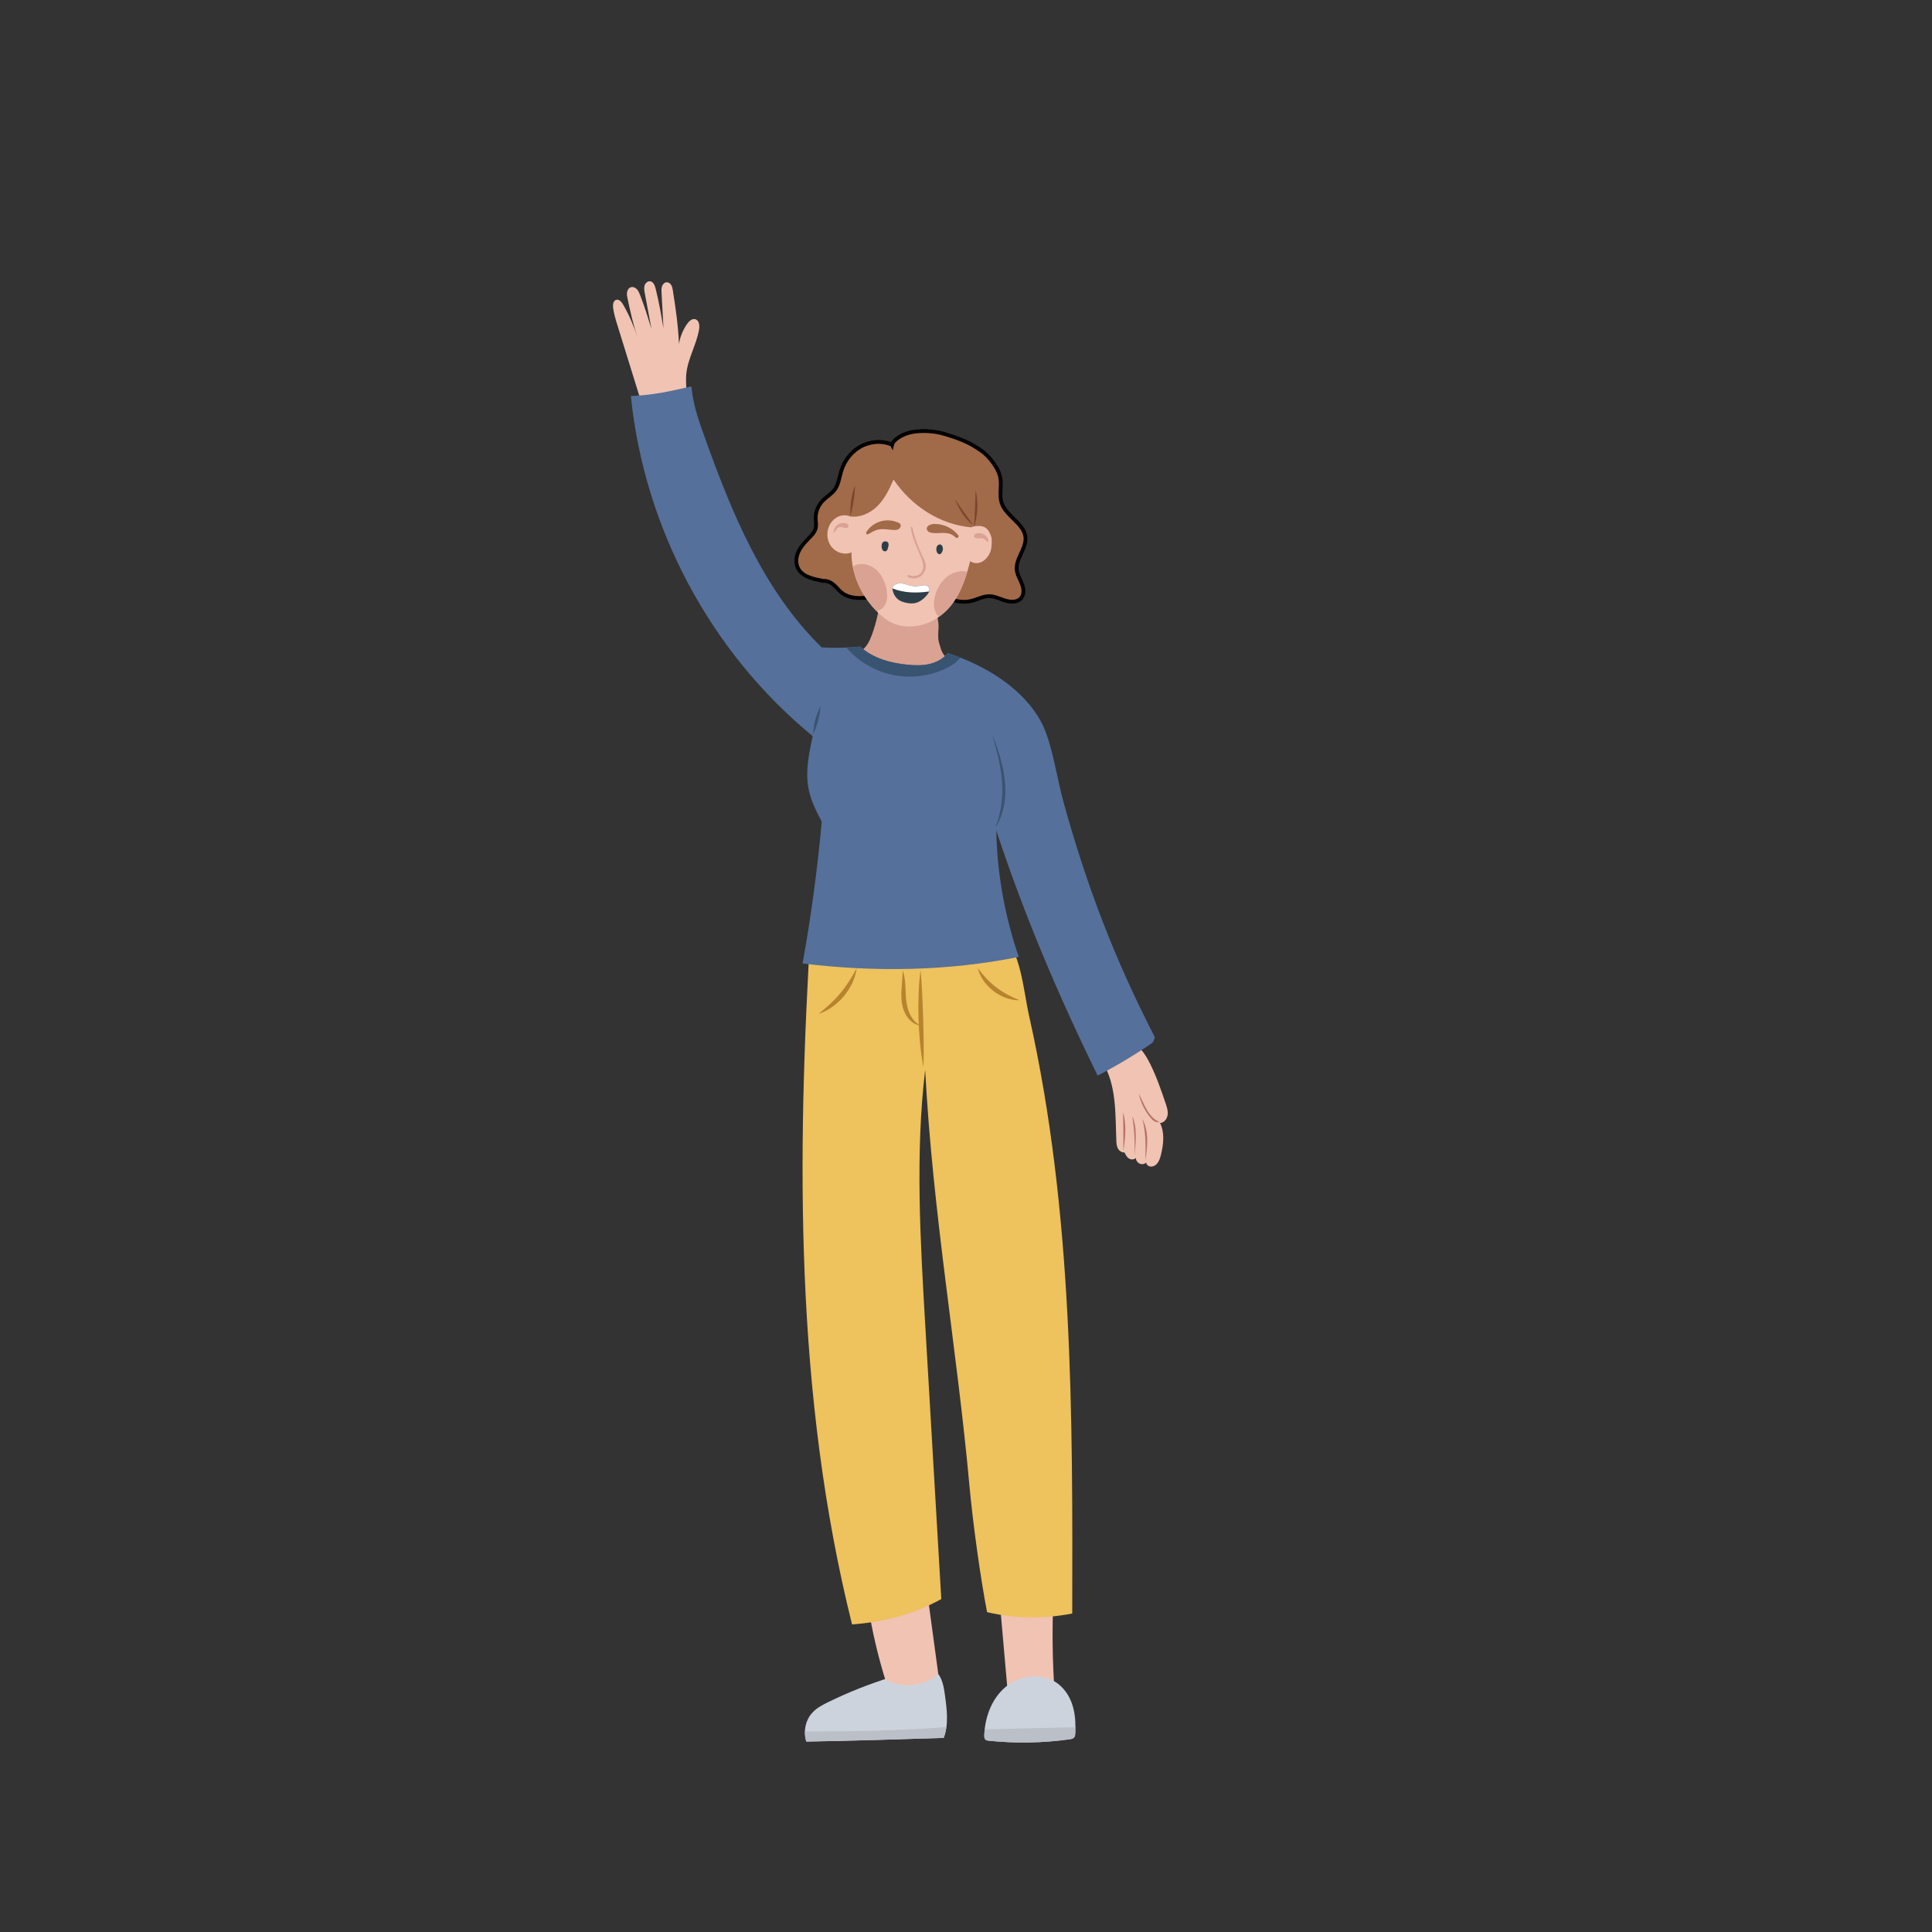 <svg xmlns="http://www.w3.org/2000/svg" viewBox="0.0 0.0 512.0 512.0" height="256.0px" width="256.0px">
 <rect x="0.0" y="0.0" width="512.0" height="512.0" fill="#333333" stroke="none"/>
 <g>
  <path fill="#F0C3B3" filling="0" d="m264.75,422.231c0.714,8.136 1.429,16.272 2.143,24.408c0.026,0.29 0.065,0.608 0.281,0.801c0.186,0.166 0.451,0.194 0.699,0.215c3.874,0.328 7.748,0.657 11.622,0.986c-0.591,-8.32 -0.705,-16.675 -0.342,-25.008c-3.869,-1.885 -8.404,-2.373 -14.404,-1.401z" id="svg_1"/>
  <path fill="#cdd3dd" filling="0" d="m281.279,446.991c-3.61,-3.605 -9.924,-3.497 -14.056,-0.504c-4.132,2.992 -6.21,8.234 -6.376,13.334c-0.014,0.435 0.009,0.929 0.337,1.215c0.232,0.203 0.56,0.245 0.866,0.276c7.104,0.732 14.295,0.606 21.368,-0.375c0.457,-0.064 0.96,-0.155 1.25,-0.515c0.234,-0.289 0.272,-0.686 0.291,-1.057c0.211,-4.148 -0.204,-8.905 -3.679,-12.375z" id="svg_2"/>
  <path fill="#BBBFC7" filling="0" d="m285.003,457.715c-0.001,0.558 -0.018,1.11 -0.045,1.651c-0.02,0.371 -0.058,0.768 -0.291,1.057c-0.29,0.36 -0.793,0.451 -1.25,0.515c-7.073,0.981 -14.264,1.107 -21.368,0.375c-0.306,-0.032 -0.634,-0.074 -0.866,-0.276c-0.328,-0.286 -0.35,-0.78 -0.337,-1.215c0.016,-0.51 0.053,-1.021 0.107,-1.531l24.05,-0.575z" id="svg_3"/>
  <path fill="#cdd3dd" filling="0" d="m235.988,444.514c-5.645,1.761 -11.156,3.952 -16.47,6.547c-1.514,0.74 -3.045,1.536 -4.193,2.77c-1.891,2.034 -2.477,4.995 -1.654,7.705c12.155,-0.195 24.307,-0.595 36.414,-0.974c1.352,-3.519 0.864,-7.443 0.356,-11.178c-0.297,-2.19 -0.698,-4.893 -2.363,-6.344c-1.21,-1.054 -2.89,-1.092 -4.496,-1.116c-2.417,-0.034 -4.35,1.579 -7.595,2.592z" id="svg_4"/>
  <path fill="#BBBFC7" filling="0" d="m250.81,457.663c-0.133,0.987 -0.362,1.956 -0.724,2.897c-12.107,0.38 -24.259,0.779 -36.414,0.974c-0.267,-0.879 -0.386,-1.783 -0.36,-2.674c12.518,-0.026 25.032,-0.163 37.498,-1.198z" id="svg_5"/>
  <path fill="#F0C3B3" filling="0" d="m230.139,426.066c1.027,6.273 2.449,12.481 4.425,18.922c4.286,2.574 10.195,2.085 14.094,-1.339c-1.052,-7.75 -2.102,-15.501 -3.154,-23.251c-2.768,-0.294 -5.611,-0.582 -8.302,0.13c-2.691,0.713 -5.241,2.657 -7.063,5.538z" id="svg_6"/>
  <path fill="#EEC25C" filling="0" d="m214.886,245.172c-3.721,61.657 -4.248,124.455 10.917,185.318c8.017,-0.597 15.938,-2.453 23.649,-6.728c-1.412,-24.113 -2.824,-48.227 -4.236,-72.339c-1.338,-22.842 -2.674,-45.779 -0.037,-67.885c2.03,38.411 8.41,73.658 11.72,110.057c0.909,10 2.926,24.567 4.684,33.636c7.562,1.824 15.57,1.766 22.572,0.359c0.129,-52.956 0.203,-106.435 -11.375,-158.11c-1.735,-7.743 -2.066,-17.083 -7.682,-22.687c-5.058,-5.047 -14.198,-6.143 -21.327,-6.605c-7.132,-0.461 -14.249,0.79 -28.885,4.984z" id="svg_7"/>
  <path fill="#B7832E" filling="0" d="m227.019,256.629c-0.358,2.721 -1.658,5.285 -3.419,7.408c-1.783,2.104 -4.085,3.83 -6.702,4.652c2.145,-1.682 4.087,-3.426 5.762,-5.441c1.697,-1.999 3.077,-4.215 4.359,-6.62z" id="svg_8"/>
  <path fill="#B7832E" filling="0" d="m259.115,256.552c1.46,1.97 3.03,3.677 4.882,5.087c1.837,1.429 3.887,2.513 6.164,3.426c-2.475,0.052 -4.931,-0.939 -6.913,-2.453c-1.967,-1.532 -3.549,-3.656 -4.132,-6.06z" id="svg_9"/>
  <path fill="#B7832E" filling="0" d="m239.218,257.183c0.495,1.307 0.64,2.725 0.718,4.093c0.086,1.373 0.08,2.722 0.243,4.023c0.14,1.279 0.496,2.544 1.073,3.689c0.587,1.137 1.441,2.158 2.698,2.771c-1.413,-0.104 -2.712,-1.08 -3.518,-2.273c-0.837,-1.201 -1.294,-2.615 -1.473,-4.046c-0.301,-2.864 0.264,-5.501 0.259,-8.256z" id="svg_10"/>
  <path fill="#B7832E" filling="0" d="m243.953,257.072c0.407,4.291 0.544,8.559 0.692,12.831c0.111,4.274 0.23,8.541 0.077,12.85c-0.817,-4.234 -1.159,-8.523 -1.305,-12.813c-0.108,-4.291 -0.023,-8.593 0.536,-12.868z" id="svg_11"/>
  <path fill="#F0C3B3" filling="0" d="m292.209,281.531c3.7,6.037 3.348,13.591 3.627,20.666c0.028,0.708 0.069,1.436 0.375,2.074c0.307,0.638 0.95,1.167 1.815,1.156c0.26,0.618 0.607,1.24 1.178,1.591c0.571,0.351 1.417,0.333 1.787,-0.171c0.027,0.641 0.437,1.252 1.02,1.52c0.584,0.268 1.314,0.181 1.719,-0.302c0.048,0.542 0.533,0.984 1.069,1.079c0.536,0.093 1.094,-0.116 1.514,-0.461c0.783,-0.644 1.112,-1.677 1.355,-2.662c0.702,-2.84 0.997,-5.901 -0.24,-8.411c1.063,-0.044 1.864,-1.091 2.008,-2.145c0.144,-1.054 -0.204,-2.106 -0.548,-3.114c-1.203,-3.528 -2.412,-7.069 -4.078,-10.403c-0.901,-1.803 -1.965,-3.578 -3.514,-4.866c-1.55,-1.288 -3.672,-2.027 -5.621,-1.511c-1.949,0.519 -3.525,2.517 -3.466,5.96z" id="svg_12"/>
  <path fill="#B57364" filling="0" d="m297.699,305.07c0.037,-3.452 0.01,-6.902 -0.079,-10.353c0.928,3.165 0.656,6.543 0.079,10.353z" id="svg_13"/>
  <path fill="#B57364" filling="0" d="m300.657,306.458c0.156,-3.567 -0.038,-7.149 -0.579,-10.678c0.725,1.676 0.911,3.535 0.913,5.361c0.002,1.825 -0.168,3.65 -0.334,5.317z" id="svg_14"/>
  <path fill="#B57364" filling="0" d="m303.535,307.454c0.085,-3.667 0.162,-7.394 -0.807,-10.93c1.681,3.127 1.479,6.887 0.807,10.93z" id="svg_15"/>
  <path fill="#B57364" filling="0" d="m307.321,297.363c-1.479,-0.59 -2.587,-1.865 -3.393,-3.238c-0.807,-1.373 -1.37,-2.875 -2.133,-4.274c0.51,2.349 1.602,4.571 3.153,6.409c0.285,0.339 0.592,0.67 0.977,0.89c0.383,0.22 0.859,0.317 1.396,0.213z" id="svg_16"/>
  <path fill="#F0C3B3" filling="0" d="m170.828,109.429c-2.397,-7.733 -4.795,-15.467 -7.192,-23.2c-0.469,-1.514 -0.941,-3.038 -1.153,-4.609c-0.114,-0.847 0.025,-1.961 0.852,-2.169c0.761,-0.19 1.396,0.574 1.79,1.252c1.578,2.718 2.815,5.633 3.831,8.7c-1.15,-3.32 -1.892,-6.766 -2.632,-10.2c-0.124,-0.574 -0.248,-1.164 -0.156,-1.744c0.091,-0.58 0.447,-1.156 1.006,-1.336c0.564,-0.181 1.196,0.088 1.605,0.519c0.408,0.43 0.639,0.994 0.853,1.547c1.144,2.949 2.093,5.973 3.011,8.957c-0.59,-3.144 -1.181,-6.289 -1.771,-9.434c-0.125,-0.671 -0.251,-1.373 -0.058,-2.026c0.193,-0.655 0.812,-1.237 1.489,-1.146c0.837,0.113 1.224,1.081 1.432,1.901c0.881,3.474 1.493,7.01 2.09,10.539c-0.171,-3.143 -0.342,-6.285 -0.512,-9.429c-0.032,-0.581 -0.06,-1.182 0.141,-1.728c0.202,-0.546 0.698,-1.027 1.28,-1.022c0.5,0.005 0.942,0.365 1.186,0.802c0.243,0.436 0.327,0.942 0.404,1.436c0.729,4.614 1.414,9.245 1.604,14.096c0.313,-1.903 1.064,-3.734 2.176,-5.311c0.514,-0.727 1.32,-1.475 2.175,-1.228c1.024,0.295 1.16,1.687 0.979,2.738c-0.694,4.042 -3.002,7.713 -3.385,11.795c-0.173,1.847 0.055,3.705 0.077,5.559c0.02,1.659 -0.171,3.433 -1.218,4.721c-1.086,1.336 -2.934,1.881 -4.65,1.736c-1.715,-0.145 -3.321,-0.895 -5.256,-1.718z" id="svg_17"/>
  <path stroke="null" fill="#A16A49" filling="0" d="m236.404,117.86c-2.666,-1.231 -6.025,-0.877 -8.54,0.595c-2.515,1.471 -4.216,3.936 -4.987,6.569c-0.482,1.643 -0.658,3.424 -1.724,4.82c-0.822,1.076 -2.085,1.799 -3.047,2.774c-1.279,1.294 -1.989,3.043 -1.945,4.785c0.021,0.839 0.208,1.686 0.025,2.508c-0.27,1.209 -1.284,2.143 -2.185,3.063c-1.092,1.115 -2.099,2.341 -2.617,3.759c-0.519,1.418 -0.495,3.062 0.381,4.326c1.397,2.017 4.35,2.473 6.468,2.902c1.079,-0.123 2.107,0.467 2.874,1.168c0.767,0.702 1.385,1.544 2.242,2.153c1.297,0.92 3.013,1.212 4.656,1.196c1.643,-0.016 3.268,-0.308 4.906,-0.424c3.969,-0.28 7.928,0.48 11.406,1.164c2.009,0.142 3.853,-1.512 5.833,-1.162c0.684,0.12 1.287,0.472 1.918,0.743c1.693,0.728 3.676,0.879 5.478,0.418c1.549,-0.396 3,-1.229 4.609,-1.223c1.417,0.007 2.716,0.667 4.051,1.1c1.335,0.433 2.969,0.599 4.045,-0.244c1.159,-0.908 1.129,-2.567 0.651,-3.889c-0.478,-1.323 -1.31,-2.56 -1.456,-3.947c-0.32,-3.017 2.654,-5.726 2.304,-8.74c-0.41,-3.533 -5.029,-5.446 -6.244,-8.822c-0.842,-2.34 0.113,-4.943 -0.519,-7.337c-0.577,-2.186 -2.7,-5.02 -4.612,-6.44c-3.304,-2.454 -6.197,-3.514 -10.249,-4.715c-2.508,-0.743 -5.803,-0.948 -8.387,-0.471c-2.586,0.475 -5.045,2.079 -5.334,3.372z" id="svg_18"/>
  <path fill="#7C452B" filling="0" d="m225.382,136.944c-0.152,-2.824 0.252,-5.676 1.183,-8.346c0.007,2.654 -0.511,5.278 -1.183,8.346z" id="svg_19"/>
  <path fill="#7C452B" filling="0" d="m258.117,139.713c0.226,-3.292 0.364,-6.589 0.414,-9.888c0.743,3.191 0.648,6.573 -0.414,9.888z" id="svg_20"/>
  <path fill="#7C452B" filling="0" d="m257.949,139.193c-1.688,-2.278 -3.324,-4.593 -4.907,-6.946c1.09,2.589 2.478,5.156 4.907,6.946z" id="svg_21"/>
  <path fill="#DAA292" filling="0" d="m233.308,157.577c-0.229,3.632 -0.986,7.232 -2.243,10.648c-0.624,1.698 -1.47,3.463 -3.047,4.35c-0.512,0.289 -1.128,0.512 -1.386,1.041c-0.216,0.444 -0.108,0.973 0.037,1.444c0.933,3.023 3.254,5.505 6.028,7.024c2.775,1.519 5.973,2.138 9.135,2.213c2.608,0.061 5.281,-0.253 7.614,-1.421c2.332,-1.167 4.284,-3.288 4.776,-5.848c0.093,-0.483 0.13,-1 -0.069,-1.45c-0.322,-0.725 -2.396,-0.743 -3.067,-1.167c-1.462,-0.925 -1.773,-2.519 -2.254,-4.182c-0.48,-1.663 0.075,-3.726 -0.172,-5.29c-0.192,-1.481 -0.413,-3.039 -1.325,-4.221c-0.468,-0.608 -1.092,-1.076 -1.728,-1.506c-1.17,-0.791 -2.423,-1.487 -3.785,-1.862c-1.362,-0.375 -2.845,-0.413 -4.167,0.084l-4.349,0.144z" id="svg_26"/>
  <path fill="#F0C3B3" filling="0" d="m236.788,127.078c-1.065,2.486 -2.26,4.983 -4.151,6.918c-1.891,1.935 -4.612,3.243 -7.326,2.859c-1.043,-0.46 -2.288,-0.382 -3.31,0.123c-1.022,0.505 -1.822,1.411 -2.283,2.453c-0.788,1.779 -0.553,3.992 0.662,5.51c1.215,1.519 3.384,2.232 5.269,1.455c-0.064,5.925 2.724,11.687 6.94,15.85c0.984,0.973 2.055,1.874 3.269,2.537c4.246,2.321 9.873,1.268 13.697,-1.874c2.147,-1.654 3.733,-3.946 4.904,-6.389c1.172,-2.443 1.955,-5.05 2.657,-7.829c0.745,0.598 1.821,0.684 2.718,0.353c0.896,-0.332 1.62,-1.032 2.131,-1.84c0.401,-0.632 0.687,-1.344 0.757,-2.089c0.074,-0.784 0.218,-2.202 -0.05,-2.943c-0.372,-1.031 -0.645,-1.706 -1.538,-2.341c-0.892,-0.635 -2.755,-0.546 -3.786,-0.084c-7.987,-0.74 -15.537,-5.306 -20.559,-12.671z" id="svg_27"/>
  <path fill="#DAA292" filling="0" d="m224.824,138.978c-0.78,-0.488 -1.83,-0.51 -2.631,-0.057c-0.801,0.455 -1.32,1.366 -1.301,2.287c0.439,-0.188 0.589,-0.726 0.904,-1.084c0.297,-0.337 0.767,-0.511 1.212,-0.451c0.253,0.034 0.49,0.138 0.735,0.211c0.245,0.074 0.512,0.114 0.751,0.023c0.24,-0.092 0.428,-0.351 0.331,-0.93z" id="svg_28"/>
  <path fill="#DAA292" filling="0" d="m258.528,141.482c0.643,-0.262 1.392,-0.245 2.023,0.044c0.63,0.289 1.132,0.848 1.352,1.505c0.038,0.112 0.068,0.233 0.037,0.348c-0.031,0.114 -0.143,0.214 -0.259,0.192c-0.07,-0.014 -0.127,-0.066 -0.177,-0.117c-0.269,-0.273 -0.531,-0.578 -0.887,-0.716c-0.689,-0.268 -1.546,0.155 -2.177,-0.231c-0.14,-0.086 -0.263,-0.216 -0.296,-0.378c-0.033,-0.162 -0.033,-0.477 0.386,-0.646z" id="svg_29"/>
  <path fill="#A16A49" filling="0" d="m238.282,138.618c-1.434,-0.723 -3.13,-0.908 -4.687,-0.514c-1.556,0.394 -2.959,1.366 -3.874,2.685c-0.171,0.247 -0.295,0.648 -0.033,0.794c0.168,0.095 0.375,-0.001 0.542,-0.097c0.768,-0.441 1.54,-0.907 2.4,-1.118c1.314,-0.322 2.687,-0.016 4.038,0.075c0.539,0.036 1.119,0.026 1.564,-0.281c0.444,-0.308 0.756,-1.189 0.05,-1.543z" id="svg_30"/>
  <path fill="#A16A49" filling="0" d="m254.052,141.98c-1.413,-1.876 -3.706,-3.058 -6.054,-3.121c-0.541,-0.015 -1.095,0.031 -1.593,0.246c-0.402,0.174 -0.784,0.514 -0.807,0.951c-0.017,0.335 0.189,0.654 0.464,0.847c0.275,0.192 0.612,0.275 0.945,0.323c0.952,0.136 1.921,0.009 2.884,0.002c0.962,-0.006 1.977,0.128 2.746,0.707c0.242,0.182 0.455,0.404 0.723,0.546c0.268,0.14 0.618,0.182 0.692,-0.5z" id="svg_31"/>
  <path fill="#2E3E47" filling="0" d="m235.015,143.537c-0.299,-0.123 -0.704,-0.076 -0.979,0.1c-0.131,0.084 -0.204,0.222 -0.257,0.358c-0.168,0.429 -0.197,0.897 -0.081,1.331c0.06,0.227 0.165,0.453 0.358,0.608c0.192,0.155 0.485,0.226 0.727,0.127c0.263,-0.108 0.396,-0.374 0.469,-0.622c0.177,-0.596 0.523,-1.589 -0.237,-1.901z" id="svg_32"/>
  <path fill="#2E3E47" filling="0" d="m249.591,144.534c-0.203,-0.288 -0.651,-0.319 -0.947,-0.129c-0.296,0.19 -0.452,0.544 -0.498,0.895c-0.041,0.318 -0.001,0.645 0.113,0.945c0.072,0.19 0.179,0.374 0.343,0.495c0.163,0.122 0.39,0.173 0.575,0.091c0.117,-0.052 0.208,-0.149 0.285,-0.249c0.414,-0.542 0.623,-1.349 0.129,-2.047z" id="svg_33"/>
  <path fill="#DAA292" filling="0" d="m241.411,140.075c0.441,2.999 1.688,5.158 2.689,7.695c0.263,0.667 0.505,1.355 0.55,2.071c0.045,0.715 -0.125,1.472 -0.602,2.007c-0.757,0.848 -2.083,0.934 -3.168,0.597c-0.12,-0.038 -0.265,-0.075 -0.362,0.006c-0.176,0.147 0.041,0.42 0.247,0.521c1.033,0.499 2.335,0.387 3.267,-0.283c0.931,-0.67 1.455,-1.868 1.311,-3.006c-0.097,-0.767 -0.463,-1.467 -0.804,-2.161c-1.035,-2.115 -1.87,-4.327 -2.491,-6.597c-0.128,-0.469 -0.084,-1.316 -0.569,-1.33c-0.208,-0.006 -0.092,0.32 -0.069,0.48z" id="svg_34"/>
  <path fill="#2E3E47" filling="0" d="m236.486,155.954c0.13,1.185 0.71,2.348 1.69,3.028c0.605,0.42 1.327,0.639 2.051,0.782c0.737,0.145 1.5,0.216 2.238,0.069c1.201,-0.241 2.218,-1.041 3.036,-1.953c0.297,-0.332 0.581,-0.691 0.718,-1.115c0.136,-0.424 0.101,-0.927 -0.19,-1.263c-0.268,-0.311 -0.703,-0.43 -1.113,-0.426c-0.41,0.004 -0.811,0.111 -1.216,0.179c-0.777,0.13 -1.579,0.112 -2.348,-0.053c-0.897,-0.192 -1.758,-0.582 -2.675,-0.611c-0.917,-0.028 -2.291,0.439 -2.188,1.363z" id="svg_35"/>
  <path fill="#FFFFFF" filling="0" d="m246.221,156.751c-3.267,0.457 -6.724,0.415 -9.739,-0.832c-0.064,-0.902 1.287,-1.357 2.192,-1.328c0.917,0.028 1.778,0.419 2.675,0.611c0.769,0.165 1.572,0.183 2.348,0.053c0.406,-0.069 0.806,-0.176 1.216,-0.179c0.41,-0.004 0.845,0.115 1.113,0.426c0.288,0.333 0.326,0.828 0.194,1.25z" id="svg_36"/>
  <path fill="#DAA292" filling="0" d="m256.358,151.476c-0.522,1.755 -1.126,3.436 -1.898,5.045c-1.171,2.443 -2.757,4.735 -4.904,6.389c-0.227,0.187 -0.461,0.366 -0.7,0.538c-0.689,-0.606 -1.127,-1.487 -1.293,-2.397c-0.193,-1.062 -0.048,-2.161 0.24,-3.202c0.601,-2.179 1.879,-4.231 3.79,-5.437c1.4,-0.884 3.158,-1.25 4.766,-0.935z" id="svg_37"/>
  <path fill="#DAA292" filling="0" d="m232.338,161.996c-3.188,-3.24 -5.52,-7.402 -6.354,-11.839c1.317,-0.933 3.301,-0.89 4.796,-0.13c2.504,1.272 3.953,4.076 4.264,6.868c0.135,1.215 0.066,2.515 -0.586,3.549c-0.483,0.766 -1.255,1.289 -2.12,1.553z" id="svg_38"/>
  <path fill="#55709B" filling="0" d="m167.186,104.952c3.507,34.716 20.974,67.824 48.187,90.129c-1.005,4.651 -2.014,9.463 -1.064,14.125c0.619,3.04 2.051,5.863 3.466,8.538c-1.165,12.745 -2.879,25.439 -5.085,37.59c19.153,2.336 38.627,2.024 57.299,-1.742c-3.72,-10.809 -5.758,-22.192 -5.961,-33.511c7.303,22.234 16.504,43.844 26.86,64.958c4.907,-2.533 9.658,-5.366 14.22,-8.479c0.646,-0.441 0.686,-0.915 0.93,-1.695c-10.707,-20.837 -18.015,-39.95 -24.261,-62.527c-1.546,-5.589 -2.97,-15.348 -5.602,-20.515c-4.692,-9.205 -14.829,-15.412 -25.016,-18.761c-1.181,1.524 -2.991,2.472 -4.87,2.902c-1.879,0.43 -3.836,0.38 -5.754,0.194c-4.583,-0.445 -9.255,-1.745 -12.569,-4.807c-3.269,0.299 -6.553,0.437 -10.219,0.21c-15.548,-15.165 -23.99,-36.028 -31.282,-56.487c-1.417,-3.975 -2.816,-8.006 -3.239,-12.685c-5.084,1.182 -10.168,2.363 -16.041,2.562z" id="svg_39"/>
  <path fill="#395471" filling="0" d="m224.274,171.609c1.246,-0.055 2.47,-0.145 3.693,-0.257c3.314,3.062 7.986,4.362 12.569,4.807c1.918,0.186 3.876,0.236 5.754,-0.194c1.879,-0.43 3.689,-1.379 4.87,-2.902c1.124,0.37 2.247,0.774 3.363,1.213c-0.95,1.216 -2.257,2.085 -3.57,2.737c-4.501,2.235 -9.775,2.875 -14.682,1.784c-4.629,-1.03 -8.901,-3.595 -11.998,-7.187z" id="svg_40"/>
  <path fill="#395471" filling="0" d="m215.517,194.628c0.058,-2.592 0.724,-5.168 1.928,-7.465c-0.163,2.404 -0.756,4.779 -1.928,7.465z" id="svg_41"/>
  <path fill="#395471" filling="0" d="m263.825,219.308c1.229,-3.297 1.841,-6.822 1.795,-10.34c-0.064,-4.899 -1.381,-9.684 -2.69,-14.405c1.552,3.951 2.912,8.02 3.361,12.24c0.449,4.221 -0.066,8.632 -2.466,12.505z" id="svg_42"/>
 </g>

</svg>